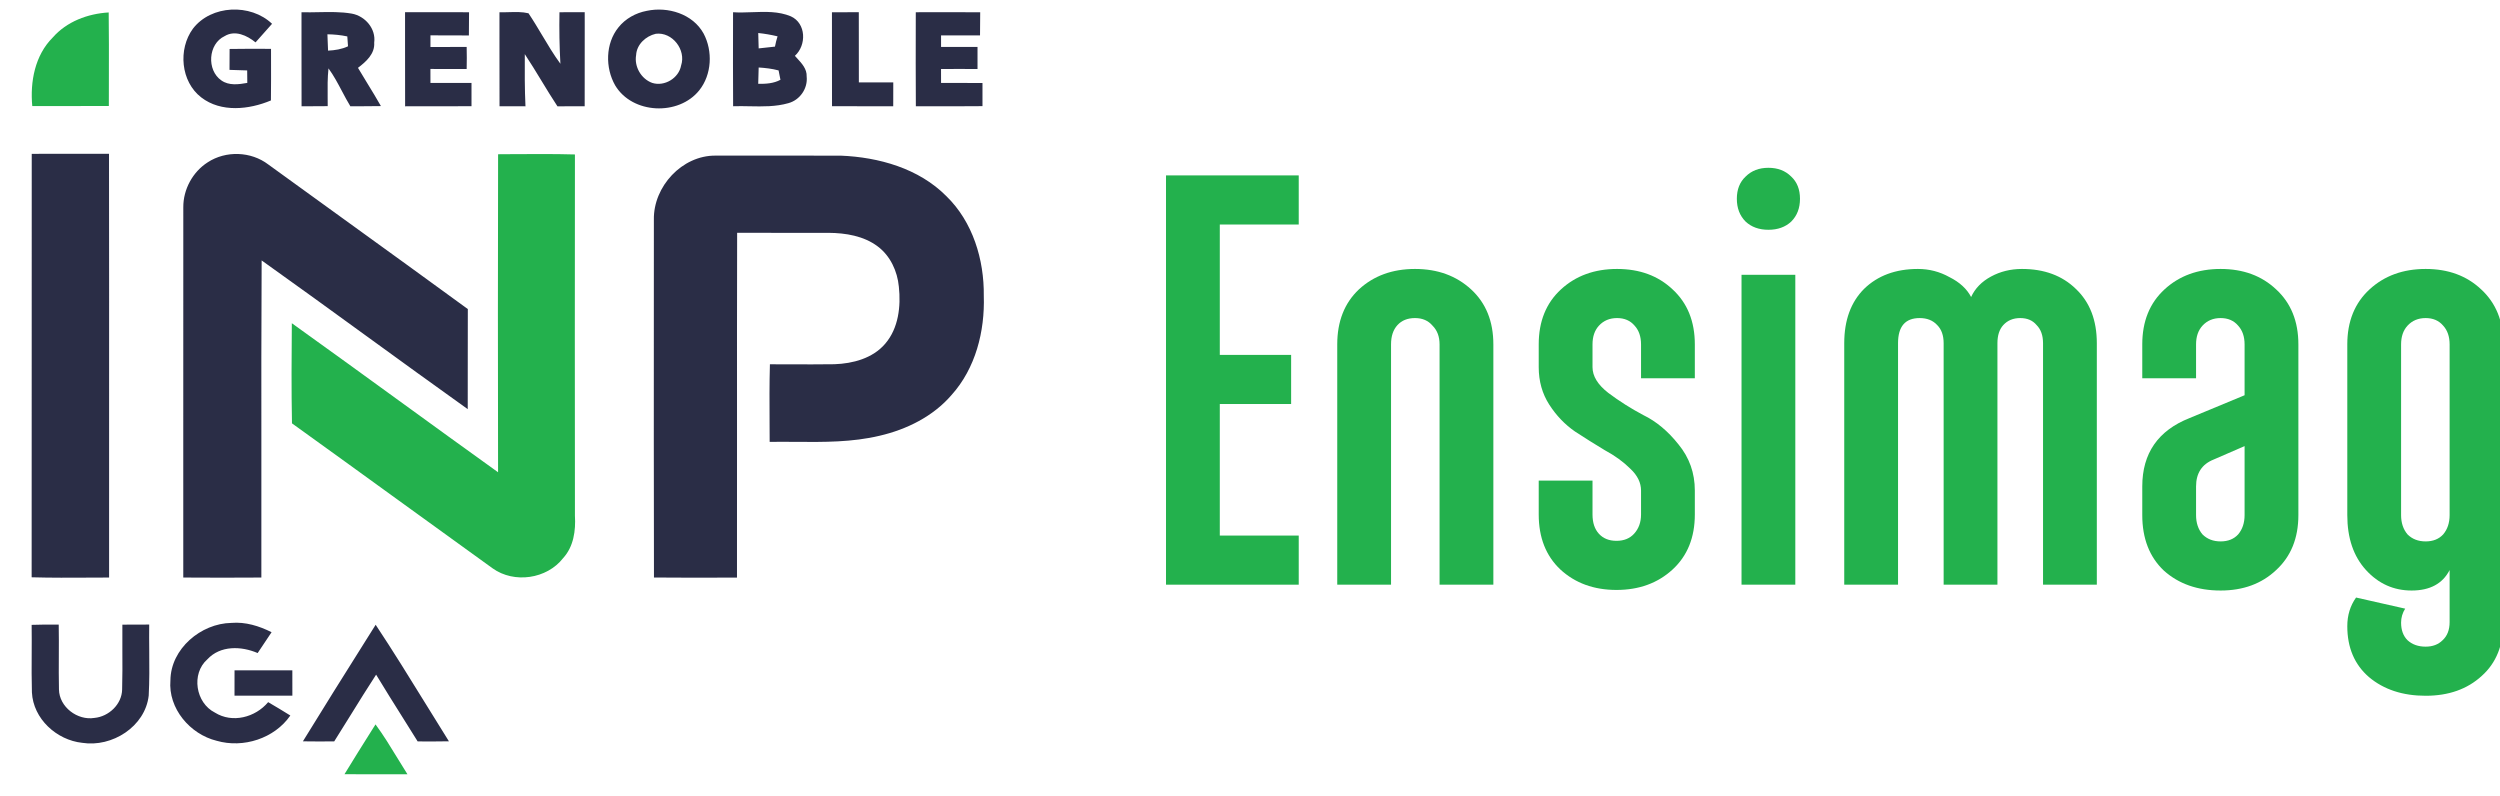<svg width="248" height="79" viewBox="0 0 248 79" fill="none" xmlns="http://www.w3.org/2000/svg">
<g clip-path="url(#clip0_782_4705)">
<path fill-rule="evenodd" clip-rule="evenodd" d="M5.227 3.726C6.622 2.134 8.704 1.356 10.782 1.235C10.811 3.356 10.806 5.477 10.801 7.599C10.799 8.571 10.797 9.543 10.797 10.515C9.532 10.521 8.266 10.521 7 10.52C5.734 10.519 4.468 10.518 3.202 10.524C2.976 8.115 3.459 5.494 5.227 3.726ZM49.411 15.301C49.883 15.298 50.356 15.295 50.829 15.292C52.897 15.279 54.965 15.265 57.033 15.322C57.021 27.269 57.018 39.212 57.033 51.159C57.124 52.639 56.903 54.231 55.861 55.367C54.248 57.44 51.006 57.909 48.87 56.381C45.755 54.138 42.646 51.887 39.537 49.635C36.016 47.084 32.494 44.534 28.964 41.997C28.9 38.686 28.921 35.371 28.949 32.063C32.509 34.611 36.052 37.183 39.595 39.755C42.862 42.126 46.128 44.497 49.408 46.849C49.39 36.334 49.384 25.816 49.411 15.301ZM39.438 75.221C38.741 74.079 38.045 72.936 37.251 71.86C37.134 72.046 37.017 72.231 36.9 72.417C35.983 73.874 35.067 75.331 34.172 76.802C35.362 76.809 36.551 76.808 37.741 76.808C38.634 76.807 39.526 76.806 40.42 76.809C40.086 76.284 39.762 75.753 39.438 75.221Z" fill="#23B14D"/>
<path fill-rule="evenodd" clip-rule="evenodd" d="M19.139 2.845C20.955 0.475 24.864 0.333 26.988 2.361C26.435 2.972 25.891 3.584 25.35 4.204C24.511 3.52 23.317 2.954 22.284 3.584C20.637 4.353 20.486 6.965 21.961 7.979C22.716 8.514 23.68 8.375 24.532 8.224C24.53 8.018 24.528 7.811 24.526 7.605C24.523 7.398 24.521 7.192 24.52 6.986C24.324 6.98 24.128 6.974 23.931 6.968L23.931 6.968L23.931 6.968L23.931 6.968L23.931 6.968L23.931 6.968L23.931 6.968L23.931 6.968L23.931 6.968L23.931 6.968L23.931 6.968L23.93 6.968L23.93 6.968L23.93 6.968L23.93 6.968C23.542 6.957 23.154 6.945 22.767 6.931C22.776 6.238 22.779 5.548 22.776 4.858C23.935 4.838 25.095 4.841 26.254 4.844H26.254L26.885 4.846C26.886 5.131 26.886 5.415 26.887 5.7C26.89 7.122 26.894 8.542 26.876 9.964C24.713 10.875 21.933 11.181 19.967 9.665C17.924 8.097 17.649 4.876 19.139 2.845ZM64.163 1.075C66.251 0.63 68.725 1.374 69.798 3.329C70.722 5.07 70.613 7.398 69.369 8.956C67.323 11.52 62.725 11.323 61.024 8.469C60.027 6.72 60.057 4.319 61.344 2.724C62.039 1.846 63.072 1.28 64.163 1.075ZM65.051 3.351C64.06 3.584 63.163 4.401 63.103 5.463C62.903 6.614 63.604 7.827 64.698 8.224C65.915 8.611 67.338 7.755 67.565 6.499C68.082 4.946 66.695 3.145 65.051 3.351ZM31.617 1.208C31.047 1.22 30.477 1.231 29.909 1.214C29.91 2.324 29.91 3.434 29.909 4.544V4.548V4.548V4.548V4.548V4.548V4.548V4.549V4.549V4.549V4.549V4.549V4.55V4.55C29.907 6.549 29.906 8.548 29.915 10.545H29.916C30.78 10.542 31.644 10.539 32.508 10.53C32.508 10.229 32.505 9.928 32.503 9.626V9.626V9.626V9.626V9.626V9.626V9.626V9.626V9.626V9.626V9.626V9.626V9.626V9.626C32.494 8.677 32.485 7.727 32.586 6.783C33.104 7.492 33.512 8.265 33.921 9.038L33.921 9.038C34.19 9.547 34.459 10.056 34.758 10.545C35.069 10.543 35.38 10.543 35.691 10.542H35.691C36.391 10.54 37.09 10.539 37.788 10.524C37.361 9.768 36.907 9.027 36.453 8.286C36.136 7.768 35.819 7.251 35.511 6.729C36.308 6.123 37.199 5.345 37.121 4.231C37.311 2.848 36.221 1.589 34.894 1.35C33.812 1.165 32.715 1.187 31.617 1.208ZM32.5 3.94C32.494 3.761 32.487 3.582 32.48 3.402C33.145 3.411 33.804 3.475 34.453 3.614C34.462 3.736 34.475 3.917 34.488 4.099L34.488 4.1L34.488 4.1L34.488 4.101L34.488 4.103L34.488 4.105L34.488 4.105L34.488 4.106L34.488 4.106C34.501 4.288 34.514 4.47 34.523 4.592C33.903 4.888 33.224 4.988 32.544 5.024C32.526 4.662 32.513 4.301 32.5 3.94ZM41.769 1.21H41.77C43.357 1.21 44.943 1.209 46.529 1.214C46.526 1.983 46.523 2.748 46.514 3.517C45.454 3.507 44.394 3.507 43.336 3.508H43.335L42.701 3.508V4.664H42.701C43.897 4.664 45.094 4.664 46.293 4.655C46.311 5.385 46.311 6.114 46.293 6.847C45.094 6.838 43.894 6.835 42.698 6.841L42.698 6.844V6.844V6.844V6.845V6.845V6.845V6.845V6.845V6.845V6.845V6.845V6.845C42.701 7.307 42.704 7.765 42.701 8.227C44.057 8.224 45.414 8.224 46.773 8.23V10.536C45.602 10.543 44.431 10.542 43.261 10.542C42.237 10.542 41.212 10.541 40.187 10.545C40.18 8.565 40.181 6.585 40.181 4.605C40.182 3.474 40.182 2.342 40.181 1.211C40.711 1.211 41.24 1.211 41.769 1.21H41.769H41.769H41.769H41.769H41.769H41.769H41.769H41.769H41.769H41.769ZM50.505 1.206C50.185 1.215 49.864 1.225 49.547 1.214C49.548 2.323 49.547 3.433 49.546 4.543V4.543V4.544V4.544V4.544V4.544V4.544V4.544V4.544V4.545V4.545C49.545 6.544 49.543 8.544 49.553 10.542C50.411 10.539 51.269 10.542 52.127 10.545C52.045 8.823 52.051 7.095 52.06 5.37C52.63 6.23 53.167 7.113 53.704 7.995L53.704 7.995C54.227 8.854 54.749 9.713 55.302 10.551C56.202 10.536 57.099 10.539 57.998 10.542L58 10.542C58.01 7.878 58.008 5.212 58.005 2.545V2.545V2.545V2.545V2.544V2.544V2.544V2.544V2.544V2.543V2.543L58.003 1.211C57.169 1.211 56.335 1.211 55.499 1.214C55.468 2.918 55.495 4.622 55.592 6.326C54.925 5.418 54.349 4.451 53.773 3.484C53.337 2.753 52.901 2.022 52.426 1.317C51.8 1.169 51.152 1.188 50.505 1.206ZM72.719 1.214C73.344 1.256 73.982 1.232 74.621 1.209C75.927 1.161 77.237 1.113 78.45 1.619C79.979 2.312 80.024 4.483 78.852 5.539C78.921 5.617 78.993 5.695 79.066 5.774C79.543 6.291 80.055 6.845 80.021 7.591C80.148 8.775 79.35 9.925 78.208 10.234C76.961 10.592 75.664 10.567 74.371 10.542C73.82 10.531 73.27 10.52 72.725 10.539C72.706 7.713 72.712 4.886 72.717 2.06L72.719 1.214ZM75.218 3.275C75.23 3.784 75.245 4.292 75.26 4.801C75.797 4.743 76.335 4.686 76.876 4.625C76.943 4.28 77.027 3.941 77.133 3.605C76.501 3.454 75.864 3.342 75.218 3.275ZM75.26 6.695C75.242 7.234 75.227 7.773 75.215 8.315C75.97 8.327 76.74 8.284 77.42 7.915C77.397 7.799 77.362 7.625 77.328 7.451C77.293 7.276 77.258 7.102 77.236 6.986C76.589 6.813 75.924 6.738 75.26 6.695ZM85.193 1.211C84.305 1.211 83.417 1.211 82.529 1.217C82.533 2.678 82.532 4.14 82.531 5.602C82.529 7.247 82.528 8.892 82.535 10.536C83.981 10.543 85.426 10.542 86.872 10.54C87.451 10.54 88.029 10.539 88.607 10.539C88.608 10.343 88.609 10.146 88.61 9.95C88.613 9.359 88.615 8.768 88.613 8.175C87.962 8.172 87.311 8.172 86.661 8.173C86.174 8.173 85.686 8.174 85.199 8.172C85.196 7.012 85.196 5.851 85.196 4.69V4.682C85.196 3.524 85.196 2.367 85.193 1.211ZM90.846 1.214C91.233 1.213 91.621 1.212 92.008 1.212C93.75 1.208 95.493 1.205 97.236 1.22L97.218 3.511L97.215 3.511C95.926 3.508 94.64 3.505 93.353 3.514V4.658C94.559 4.667 95.764 4.667 96.97 4.658C96.976 5.388 96.976 6.117 96.97 6.847C95.764 6.838 94.556 6.835 93.35 6.847C93.353 7.304 93.353 7.764 93.353 8.224C93.764 8.225 94.174 8.225 94.585 8.225H94.585C95.543 8.225 96.502 8.225 97.462 8.236C97.459 9.002 97.459 9.764 97.462 10.53C95.994 10.544 94.525 10.542 93.056 10.54H93.056H93.055H93.055H93.055H93.055H93.055H93.055H93.055H93.055H93.055H93.054H93.054H93.054H93.054C92.32 10.539 91.586 10.538 90.852 10.539C90.833 7.714 90.838 4.889 90.844 2.063L90.846 1.214ZM7.329 15.257H7.329H7.329H7.329H7.329H7.329H7.329C5.935 15.257 4.542 15.256 3.148 15.261C3.143 21.679 3.144 28.096 3.145 34.514C3.147 42.099 3.149 49.683 3.139 57.267C5.084 57.323 7.032 57.311 8.979 57.3H8.979H8.979H8.979H8.979H8.98H8.98H8.981H8.981H8.982H8.983H8.984H8.985C9.598 57.297 10.21 57.293 10.822 57.292C10.82 52.038 10.821 46.784 10.823 41.53V41.53V41.53V41.53V41.529V41.529V41.529C10.825 32.772 10.828 24.014 10.813 15.255C9.651 15.258 8.49 15.258 7.329 15.257ZM20.598 16.106C22.399 14.922 24.9 15.01 26.613 16.315C29.141 18.149 31.672 19.978 34.204 21.808L34.204 21.808L34.205 21.809L34.205 21.809L34.206 21.81L34.207 21.81C38.279 24.753 42.351 27.697 46.408 30.659C46.4 32.392 46.401 34.125 46.402 35.859V35.862C46.404 37.437 46.405 39.012 46.399 40.587C43.052 38.2 39.726 35.785 36.401 33.37L36.4 33.37C32.926 30.847 29.452 28.324 25.955 25.834C25.918 32.299 25.923 38.764 25.928 45.23V45.23V45.231V45.231V45.231V45.231C25.931 49.251 25.934 53.271 25.927 57.292C23.344 57.31 20.764 57.31 18.181 57.292C18.183 52.583 18.181 47.873 18.18 43.164C18.179 35.63 18.177 28.096 18.184 20.561C18.172 18.791 19.112 17.059 20.598 16.106ZM70.976 15.437C67.656 15.413 64.807 18.503 64.864 21.787C64.863 24.417 64.862 27.047 64.861 29.677V29.677V29.678V29.678V29.678C64.856 38.882 64.852 48.086 64.873 57.289C67.25 57.312 69.629 57.306 72.008 57.3H72.009H72.009H72.009H72.01L73.109 57.298C73.115 52.411 73.113 47.524 73.112 42.638V42.638V42.638V42.638V42.637C73.109 36.123 73.107 29.608 73.124 23.095C75.238 23.103 77.354 23.101 79.47 23.099H79.471H79.471H79.471H79.471L79.477 23.099C80.383 23.099 81.288 23.098 82.193 23.098C83.888 23.11 85.683 23.4 87.07 24.445C88.32 25.38 89.021 26.902 89.166 28.437C89.378 30.386 89.136 32.559 87.813 34.097C86.577 35.547 84.61 36.068 82.776 36.131C81.3 36.152 79.822 36.147 78.345 36.142H78.345H78.344H78.344H78.344H78.344H78.343H78.343H78.343C77.686 36.139 77.03 36.137 76.375 36.137C76.32 38.085 76.331 40.035 76.342 41.985V41.986V41.986V41.986V41.986C76.346 42.602 76.349 43.218 76.35 43.834C77.214 43.821 78.081 43.827 78.949 43.834H78.949C81.737 43.855 84.534 43.877 87.257 43.226C89.949 42.602 92.565 41.307 94.39 39.188C96.776 36.54 97.707 32.856 97.592 29.354C97.638 25.758 96.499 21.999 93.873 19.453C91.142 16.702 87.172 15.591 83.393 15.44C80.909 15.434 78.426 15.435 75.943 15.437C74.287 15.437 72.632 15.438 70.976 15.437ZM16.906 67.489C16.937 64.356 19.931 61.844 22.952 61.792C24.348 61.674 25.707 62.095 26.94 62.716C26.699 63.083 26.454 63.448 26.208 63.812L26.208 63.812C25.991 64.135 25.773 64.458 25.559 64.783C23.937 64.084 21.858 64.011 20.568 65.406C18.94 66.841 19.408 69.732 21.317 70.688C23.048 71.775 25.335 71.166 26.601 69.653C27.338 70.086 28.076 70.522 28.801 70.979C27.218 73.264 24.13 74.248 21.492 73.485C18.855 72.84 16.668 70.277 16.906 67.489ZM5.825 61.962C4.928 61.95 4.033 61.953 3.139 61.986C3.153 62.95 3.148 63.915 3.143 64.879C3.136 66.147 3.128 67.415 3.166 68.682C3.293 71.306 5.616 73.418 8.157 73.688C11.109 74.157 14.402 72.087 14.752 69.002C14.83 67.529 14.817 66.053 14.805 64.577C14.797 63.703 14.789 62.83 14.801 61.956C13.912 61.953 13.024 61.956 12.139 61.965C12.129 62.842 12.134 63.718 12.139 64.595C12.146 65.864 12.152 67.134 12.115 68.403C12.085 69.871 10.789 71.085 9.366 71.218C7.686 71.493 5.873 70.134 5.849 68.388C5.824 67.289 5.83 66.189 5.835 65.09C5.84 64.047 5.845 63.005 5.825 61.962ZM37.266 61.977C38.988 64.574 40.627 67.229 42.266 69.884C43.018 71.103 43.771 72.323 44.532 73.537C43.498 73.558 42.465 73.555 41.432 73.549C40.942 72.759 40.447 71.972 39.952 71.185L39.952 71.185C39.063 69.771 38.175 68.357 37.311 66.926C36.456 68.235 35.633 69.564 34.81 70.893L34.809 70.894C34.261 71.78 33.712 72.666 33.154 73.546C32.118 73.555 31.082 73.558 30.048 73.54C32.064 70.251 34.116 66.987 36.169 63.722L36.169 63.721C36.535 63.14 36.901 62.559 37.266 61.977ZM29 66.499C27.088 66.49 25.178 66.49 23.266 66.499C23.263 67.335 23.263 68.173 23.263 69.008C25.175 69.014 27.091 69.014 29.003 69.008C29.003 68.173 29.003 67.335 29 66.499Z" fill="#2A2D46"/>
<path d="M128.834 58H115.668V17.4H128.834V22.272H121.004V35.206H128.08V40.078H121.004V53.128H128.834V58Z" fill="#23B14D"/>
<path d="M132.655 34.162C132.655 31.881 133.37 30.063 134.801 28.71C136.27 27.357 138.126 26.68 140.369 26.68C142.611 26.68 144.467 27.357 145.937 28.71C147.406 30.063 148.141 31.881 148.141 34.162V58H142.805V34.162C142.805 33.389 142.573 32.77 142.109 32.306C141.683 31.803 141.103 31.552 140.369 31.552C139.634 31.552 139.054 31.784 138.629 32.248C138.203 32.712 137.991 33.35 137.991 34.162V58H132.655V34.162Z" fill="#23B14D"/>
<path d="M152.641 34.162C152.641 31.881 153.375 30.063 154.845 28.71C156.314 27.357 158.17 26.68 160.413 26.68C162.655 26.68 164.492 27.357 165.923 28.71C167.392 30.063 168.127 31.881 168.127 34.162V37.526H162.791V34.162C162.791 33.389 162.578 32.77 162.153 32.306C161.727 31.803 161.147 31.552 160.413 31.552C159.678 31.552 159.079 31.803 158.615 32.306C158.189 32.77 157.977 33.389 157.977 34.162V36.424C157.977 37.313 158.499 38.164 159.543 38.976C160.625 39.788 161.785 40.523 163.023 41.18C164.299 41.799 165.459 42.765 166.503 44.08C167.585 45.395 168.127 46.922 168.127 48.662V51.04C168.127 53.321 167.392 55.139 165.923 56.492C164.453 57.845 162.597 58.522 160.355 58.522C158.112 58.522 156.256 57.845 154.787 56.492C153.356 55.139 152.641 53.321 152.641 51.04V47.676H157.977V51.04C157.977 51.852 158.189 52.49 158.615 52.954C159.04 53.418 159.62 53.65 160.355 53.65C161.089 53.65 161.669 53.418 162.095 52.954C162.559 52.451 162.791 51.813 162.791 51.04V48.662C162.791 47.889 162.443 47.173 161.747 46.516C161.051 45.82 160.2 45.201 159.195 44.66C158.228 44.08 157.242 43.461 156.237 42.804C155.231 42.108 154.381 41.219 153.685 40.136C152.989 39.053 152.641 37.816 152.641 36.424V34.162Z" fill="#23B14D"/>
<path d="M172.759 27.26H178.095V58H172.759V27.26ZM173.165 21.982C172.585 21.402 172.295 20.648 172.295 19.72C172.295 18.792 172.585 18.057 173.165 17.516C173.745 16.936 174.499 16.646 175.427 16.646C176.355 16.646 177.109 16.936 177.689 17.516C178.269 18.057 178.559 18.792 178.559 19.72C178.559 20.648 178.269 21.402 177.689 21.982C177.109 22.523 176.355 22.794 175.427 22.794C174.499 22.794 173.745 22.523 173.165 21.982Z" fill="#23B14D"/>
<path d="M182.949 58V34.046C182.949 31.765 183.606 29.967 184.921 28.652C186.274 27.337 188.053 26.68 190.257 26.68C191.378 26.68 192.422 26.951 193.389 27.492C194.394 27.995 195.11 28.652 195.535 29.464C195.922 28.613 196.579 27.937 197.507 27.434C198.435 26.931 199.46 26.68 200.581 26.68C202.785 26.68 204.564 27.337 205.917 28.652C207.309 29.967 208.005 31.765 208.005 34.046V58H202.669V34.046C202.669 33.273 202.456 32.673 202.031 32.248C201.644 31.784 201.103 31.552 200.407 31.552C199.711 31.552 199.15 31.784 198.725 32.248C198.338 32.673 198.145 33.273 198.145 34.046V58H192.809V34.046C192.809 33.273 192.596 32.673 192.171 32.248C191.746 31.784 191.166 31.552 190.431 31.552C189 31.552 188.285 32.383 188.285 34.046V58H182.949Z" fill="#23B14D"/>
<path d="M217.849 37.526H212.513V34.162C212.513 31.881 213.247 30.063 214.717 28.71C216.186 27.357 218.042 26.68 220.285 26.68C222.527 26.68 224.364 27.357 225.795 28.71C227.264 30.063 227.999 31.881 227.999 34.162V51.098C227.999 53.379 227.264 55.197 225.795 56.55C224.364 57.903 222.527 58.58 220.285 58.58C218.003 58.58 216.128 57.923 214.659 56.608C213.228 55.255 212.513 53.418 212.513 51.098V48.256C212.513 44.969 214.079 42.707 217.211 41.47L222.663 39.208V34.162C222.663 33.389 222.45 32.77 222.025 32.306C221.599 31.803 221.019 31.552 220.285 31.552C219.55 31.552 218.951 31.803 218.487 32.306C218.061 32.77 217.849 33.389 217.849 34.162V37.526ZM217.849 51.098C217.849 51.871 218.061 52.509 218.487 53.012C218.951 53.476 219.55 53.708 220.285 53.708C221.019 53.708 221.599 53.476 222.025 53.012C222.45 52.509 222.663 51.871 222.663 51.098V44.254L219.589 45.588C218.429 46.052 217.849 46.941 217.849 48.256V51.098Z" fill="#23B14D"/>
<path d="M232.852 62.118C232.852 61.035 233.142 60.088 233.722 59.276L238.594 60.378C238.323 60.803 238.188 61.267 238.188 61.77C238.188 62.505 238.401 63.085 238.826 63.51C239.29 63.935 239.889 64.148 240.624 64.148C241.32 64.148 241.881 63.935 242.306 63.51C242.77 63.085 243.002 62.485 243.002 61.712V56.55C242.306 57.903 241.049 58.58 239.232 58.58C237.453 58.58 235.945 57.903 234.708 56.55C233.471 55.197 232.852 53.379 232.852 51.098V34.162C232.852 31.881 233.587 30.063 235.056 28.71C236.525 27.357 238.381 26.68 240.624 26.68C242.867 26.68 244.703 27.357 246.134 28.71C247.603 30.063 248.338 31.881 248.338 34.162V61.712C248.338 63.993 247.623 65.772 246.192 67.048C244.761 68.363 242.905 69.02 240.624 69.02C238.343 69.02 236.467 68.401 234.998 67.164C233.567 65.927 232.852 64.245 232.852 62.118ZM242.364 32.306C241.939 31.803 241.359 31.552 240.624 31.552C239.889 31.552 239.29 31.803 238.826 32.306C238.401 32.77 238.188 33.389 238.188 34.162V51.098C238.188 51.871 238.401 52.509 238.826 53.012C239.29 53.476 239.889 53.708 240.624 53.708C241.359 53.708 241.939 53.476 242.364 53.012C242.789 52.509 243.002 51.871 243.002 51.098V34.162C243.002 33.389 242.789 32.77 242.364 32.306Z" fill="#23B14D"/>
</g>
<defs>
<clipPath id="clip0_782_4705">
<rect width="248" height="79" fill="white"/>
</clipPath>
</defs>
</svg>
